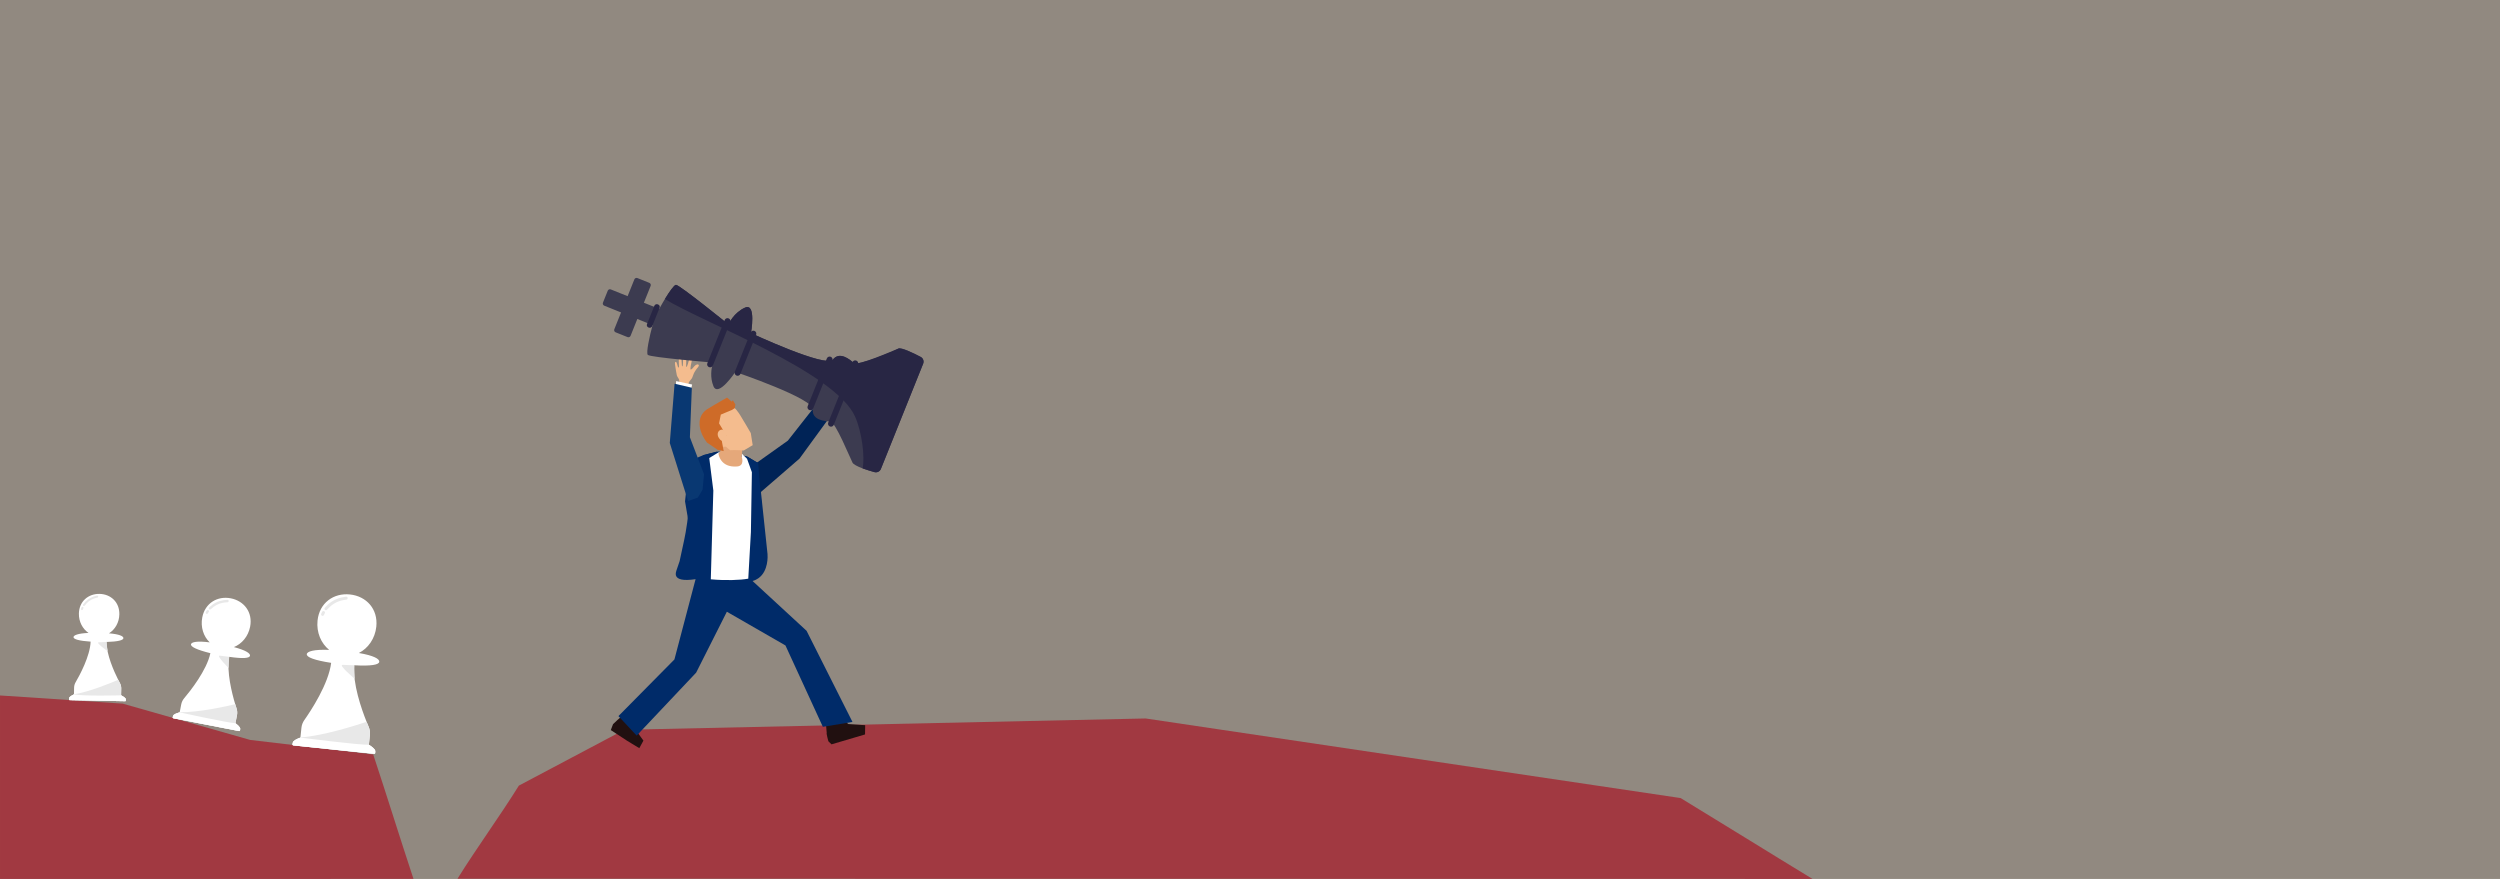 <?xml version="1.0" encoding="UTF-8"?><svg id="Layer_2" xmlns="http://www.w3.org/2000/svg" viewBox="0 0 2560 900"><rect x="0" y="0" width="2560" height="900" fill="#808080" stroke="none"/><defs><style>.cls-1{fill:#002356;}.cls-1,.cls-2,.cls-3,.cls-4,.cls-5,.cls-6,.cls-7,.cls-8,.cls-9,.cls-10,.cls-11,.cls-12,.cls-13{stroke-width:0px;}.cls-2{fill:#282644;}.cls-3{fill:#ce6b28;}.cls-4{fill:#211010;}.cls-5{fill:#fff;}.cls-6{fill:#002b69;}.cls-7{fill:#d7af80;opacity:.19;}.cls-8{fill:#093872;}.cls-9{fill:#a13941;}.cls-10{fill:#e5a87a;}.cls-11{fill:#e8e8e8;}.cls-12{fill:#3c3b50;}.cls-13{fill:#f4bc8e;}</style></defs><g id="_2560x900px-v1"><rect class="cls-7" width="2560" height="900"/><path class="cls-9" d="m0,712.15c42.36,2.79,83.31,5.58,125.67,8.37l130.5,37.17,126,14.87c14.36,43.42,26.88,84.01,41.24,127.43,0-.01-423.41,0-423.41.01,0-63.94,0-127.96,0-187.85Z"/><path class="cls-9" d="m468.49,899.79c20.86-33.39,41.99-61.95,62.85-95.34,35.97-19.05,71.94-38.1,107.91-57.16,177.95-3.86,355.91-7.72,533.86-11.58,182.63,27.17,365.26,54.34,547.88,81.51,45.14,27.45,89.83,55.34,134.98,82.78-462.14,0-925.25-.21-1387.48-.21Z"/><path class="cls-5" d="m128.9,717.36c.02.38-.29.68-.66.68l-56.96-1.11c-.37,0-.66-.33-.63-.7l.09-1.03.02-.26c.12-1.42,3.22-3.04,4.98-3.85l.14-6.96c.04-1.93.57-3.82,1.54-5.49,4.02-6.88,14.84-26.71,15.38-41.6-11.81-.81-17.57-2.48-17.53-4.61.04-1.99,4.76-3.85,15.38-4.33-6.05-4.07-10.02-11.45-9.86-19.81.24-12.55,9.67-20.37,21.11-20.15,11.44.22,20.56,8.4,20.31,20.95-.16,8.36-4.42,15.58-10.62,19.42,10.59.89,14.82,2.92,14.78,4.92-.04,2.14-5.45,3.59-17.28,3.94-.03,12.93,7.53,29.9,11.97,38.75.67,1.34,1.28,2.5,1.77,3.42.91,1.71,1.37,3.61,1.33,5.55l-.14,6.96c1.73.88,4.76,2.63,4.82,4.05l.06,1.29Z"/><path class="cls-11" d="m109.08,657.35s-4.89.18-8.15.39c-3.26.21,9.19,8.98,9.19,8.98,0,0-.74-6.09-1.04-9.36Z"/><path class="cls-11" d="m128.24,718.04l-56.96-1.11c-.37,0-.66-.33-.63-.7l.09-1.03.02-.26c.12-1.41,3.22-3.04,4.98-3.86v-.09c16.47-2.76,37.86-11.65,45.31-14.89.67,1.34,1.28,2.49,1.77,3.42.91,1.71,1.37,3.61,1.33,5.55l-.14,6.96s0,0,.03.01c1.73.88,4.73,2.62,4.8,4.03l.06,1.29c.02.38-.28.69-.66.68Z"/><path class="cls-11" d="m100.5,610.66c-.14-.57-.72-.87-1.27-.75-4.44.94-8.56,2.88-11.74,6.18-.87.9-1.67,1.88-2.41,2.89-.34.45-.1,1.16.35,1.44.52.32,1.1.11,1.44-.35,1.12-1.52,2.45-2.99,4-4.23,1.39-1.12,3.29-2.17,5.02-2.81,1.26-.47,2.55-.82,3.86-1.1.55-.12.89-.74.76-1.27Z"/><path class="cls-11" d="m85.3,621.72c-.07-.12-.17-.21-.29-.27-.24-.13-.53-.2-.8-.12-.26.08-.49.23-.63.47-.29.49-.51,1.04-.64,1.6-.05.14-.06.28-.03.42,0,.14.04.27.12.39.06.12.15.22.26.3.1.09.22.16.35.19.27.07.57.06.81-.09.22-.14.43-.35.49-.62.06-.26.14-.51.24-.76.06-.12.11-.23.18-.34.14-.24.19-.53.12-.8-.03-.14-.09-.26-.18-.36Z"/><path class="cls-5" d="m128.24,718.04l-56.96-1.11c-.37,0-.66-.33-.63-.7l.09-1.03.02-.26c.12-1.41,3.22-3.04,4.98-3.86,10.32,1.98,48.27.94,48.27.94,0,0,0,0,.03.01,1.73.88,4.73,2.62,4.8,4.03l.06,1.29c.02.38-.28.69-.66.68Z"/><path class="cls-5" d="m245.78,747.95c-.06.45-.48.75-.92.67l-67.39-13.13c-.44-.09-.72-.53-.6-.96l.32-1.2.08-.31c.44-1.66,4.45-2.94,6.71-3.54l1.6-8.23c.45-2.29,1.47-4.42,2.97-6.2,6.2-7.34,23.15-28.64,26.88-46.2-13.85-3.41-20.35-6.59-19.86-9.11.46-2.36,6.45-3.58,19.15-1.95-6.34-6.09-9.52-15.67-7.6-25.57,2.89-14.85,15.71-22.18,29.24-19.54,13.53,2.64,22.66,14.24,19.77,29.09-1.93,9.9-8.48,17.59-16.64,20.85,12.39,3.26,16.99,6.54,16.53,8.9-.49,2.53-7.22,3.13-21.34,1.09-2.72,15.35,2.74,37.06,6.18,48.48.52,1.73,1,3.23,1.39,4.43.72,2.22.87,4.57.43,6.86l-1.6,8.23c1.87,1.4,5.1,4.1,4.89,5.8l-.19,1.55Z"/><path class="cls-11" d="m234.69,672.59s-5.84-.8-9.76-1.23c-3.92-.43,9.05,12.57,9.05,12.57,0,0,.39-7.38.71-11.33Z"/><path class="cls-11" d="m245.97,746.4l-.19,1.55c-.06.45-.48.75-.92.67l-67.4-13.13c-.44-.08-.72-.52-.6-.96l.32-1.2.08-.31c.44-1.66,4.45-2.94,6.71-3.55l.02-.11c20.13.14,47.37-5.98,56.88-8.28.52,1.73.99,3.23,1.39,4.43.73,2.22.87,4.57.42,6.86l-1.6,8.23c1.87,1.41,5.11,4.11,4.89,5.8Z"/><path class="cls-11" d="m234.19,615.38c-.05-.7-.67-1.18-1.35-1.16-5.47.2-10.75,1.65-15.21,4.9-1.22.89-2.37,1.89-3.47,2.93-.49.47-.36,1.36.11,1.78.55.48,1.28.36,1.78-.11,1.65-1.57,3.53-3.05,5.62-4.19,1.89-1.04,4.35-1.89,6.54-2.29,1.59-.29,3.2-.44,4.81-.5.68-.02,1.21-.69,1.16-1.35Z"/><path class="cls-11" d="m213.85,625.35c-.06-.15-.16-.28-.28-.39-.26-.21-.59-.35-.93-.31-.32.04-.64.17-.85.42-.44.53-.83,1.13-1.09,1.76-.08.15-.12.32-.12.49-.02.17,0,.33.06.49.05.16.13.3.25.41.1.13.22.23.38.3.3.13.66.19.98.06.29-.12.59-.33.71-.63.12-.3.27-.58.44-.85.09-.13.18-.25.28-.37.21-.25.34-.6.31-.93,0-.17-.05-.32-.14-.46Z"/><path class="cls-5" d="m245.97,746.4l-.19,1.55c-.06.45-.48.75-.92.67l-67.4-13.13c-.44-.08-.72-.52-.6-.96l.32-1.2.08-.31c.44-1.66,4.45-2.94,6.71-3.55,0,0,48.53,10.59,57.11,11.13,1.87,1.41,5.11,4.11,4.89,5.8Z"/><path class="cls-5" d="m384.19,771.03c-.02.55-.5.96-1.04.9l-82.76-8.65c-.54-.06-.92-.56-.83-1.1l.26-1.48.07-.38c.35-2.05,5.06-4.03,7.72-5l1.06-10.11c.29-2.81,1.3-5.49,2.92-7.8,6.7-9.52,24.89-37.05,27.51-58.65-17.09-2.63-25.27-5.78-24.95-8.88.3-2.9,7.4-5.01,22.91-4.4-8.3-6.67-13.17-17.9-11.9-30.05,1.91-18.24,16.59-28.45,33.21-26.71,16.62,1.74,28.88,14.76,26.97,33-1.27,12.15-8.36,22.14-17.86,26.95,15.3,2.61,21.21,6.08,20.9,8.98-.32,3.1-8.38,4.55-25.64,3.59-1.64,18.82,7.27,44.44,12.64,57.87.82,2.03,1.55,3.79,2.15,5.2,1.11,2.6,1.54,5.43,1.25,8.23l-1.06,10.11c2.4,1.49,6.6,4.41,6.52,6.48l-.07,1.89Z"/><path class="cls-11" d="m362.75,681.25s-7.14-.35-11.91-.44c-4.78-.1,12.27,14.2,12.27,14.2,0,0-.32-8.95-.36-13.76Z"/><path class="cls-11" d="m384.25,769.14l-.07,1.89c-.02.55-.5.96-1.04.9l-82.77-8.65c-.54-.05-.92-.56-.83-1.1l.26-1.48.07-.38c.35-2.05,5.06-4.03,7.72-5v-.13c24.32-1.98,56.55-12.28,67.79-16.08.82,2.04,1.55,3.79,2.15,5.2,1.11,2.6,1.54,5.43,1.25,8.23l-1.05,10.11c2.4,1.5,6.6,4.41,6.52,6.48Z"/><path class="cls-11" d="m356.02,612.23c-.14-.84-.94-1.36-1.76-1.26-6.58.83-12.81,3.14-17.84,7.55-1.38,1.21-2.66,2.53-3.87,3.91-.54.62-.3,1.68.33,2.13.71.52,1.59.29,2.13-.33,1.82-2.07,3.94-4.06,6.34-5.66,2.17-1.45,5.05-2.75,7.65-3.47,1.89-.52,3.82-.88,5.76-1.12.82-.1,1.39-.97,1.26-1.76Z"/><path class="cls-11" d="m332.54,626.45c-.09-.18-.22-.32-.39-.44-.33-.22-.75-.36-1.15-.28-.39.08-.75.27-.98.6-.48.68-.88,1.45-1.12,2.25-.08.2-.11.4-.09.6-.01.2.03.4.12.58.08.19.19.34.35.47.13.15.3.26.49.33.38.13.82.16,1.19-.03.34-.17.68-.46.79-.83.12-.37.27-.73.44-1.08.1-.16.19-.32.3-.48.23-.33.34-.76.28-1.15-.03-.2-.1-.38-.22-.54Z"/><path class="cls-5" d="m384.25,769.14l-.07,1.89c-.02.55-.5.96-1.04.9l-82.77-8.65c-.54-.05-.92-.56-.83-1.1l.26-1.48.07-.38c.35-2.05,5.06-4.03,7.72-5,0,0,59.72,7.59,70.14,7.33,2.4,1.5,6.6,4.41,6.52,6.48Z"/><path class="cls-13" d="m855.11,395.98c-.35.93-1.02,3.17-1.02,3.17l4.46-1.09,7.47-6.01s.12-6.26,1.23-8.1c1.11-1.84,2.88-1.83,2.88-1.83,0,0-.85,8.73-.52,14.56.06.99-.88,2-1.79,3.54.27.96.5,2.43-.89,3.59-.03,1.95-1.33,2.65-3.36,4.25-1.42,1.12-6.78,5.46-8.75,7.21-2.05,1.82-4.53,4.55-8.23,7.91l-5.92-7c3.2-2.32,7.29-6.45,7.64-6.79.72-.7-.35-4.3.68-6.9,1.03-2.6,5.12-12.07,5.1-13.23.82-.22,2.17-.15,2.36,2.15.09,1.08-.76,3.04-1.34,4.57Z"/><g id="BM1"><path class="cls-4" d="m857.07,732.29c1.3.88,0,0,0,0l11.68,9.13,17.19,1.18-.15,9.48-34.34,10.14-3.2-3.16s-2.27-8.16-1.69-8.62l-1.46-16.35,11.97-1.79Z"/><path class="cls-4" d="m637.78,732.88c-1.54.35-10.04,8.69-10.04,8.69l-2.28,6.03,16.81,11.02,12.38,7.51,4.22-7.75-12.67-17.4-8.42-8.1Z"/><path class="cls-6" d="m765.07,467.49l-22.18-5.06-9.6.25-12.78,3.27-11.78,8.32-1.45,23.89-.76,9.3c-1.63,22.16-3.97,36.35-5.92,45.48-3.07,14.3-4.6,21.46-4.67,21.67-2.78,8.76-5.15,12.57-3.33,15.67,1.47,2.5,5.86,4.88,19.67,2.78-7.22,27.41-14.44,54.81-21.67,82.22-19.11,19.33-38.22,38.67-57.33,58,6.22,6.67,12.44,13.33,18.67,20,20.3-21.5,40.61-43.01,60.91-64.51,10.48-20.79,20.96-41.58,31.44-62.36,20,11.51,40,23.02,60,34.53,12.77,27.78,25.54,55.56,38.31,83.34,10.11-1.67,20.22-3.33,30.33-5-15.67-31.11-31.33-62.22-47-93.33-18.44-17-36.89-34-55.33-51,2.57-.72,4.54-1.8,6-2.83,10.44-7.4,9.48-22.94,9.33-24.83-2.33-22-4.67-44-7-66-.86-9.02-1.72-18.03-2.58-27.05l-11.27-6.72Z"/><path class="cls-1" d="m746.37,467.44c9.53,2.13,19.06,4.26,28.59,6.39,10.6-7.54,21.2-15.08,31.81-22.62,11.6-14.74,23.19-29.49,34.79-44.23,3.98,4.97,7.95,9.94,11.93,14.91-11.6,15.9-23.19,31.81-34.79,47.71-14.74,12.76-29.49,25.51-44.23,38.27-9.36-13.47-18.73-26.95-28.09-40.42Z"/><polygon class="cls-5" points="846.06 406.14 842.73 408.58 852.14 420.64 854.74 417.66 846.06 406.14"/><path class="cls-6" d="m765.07,467.49l-22.18-5.06-9.6.25-12.78,3.27-17,7.06.05,21.2-2.09,19.21,4.95,29.16-2.25,23.84c.62,6.51,1.25,13.01,1.88,19.52,3.7,1.63,7.41,3.26,11.11,4.89,2.81,3.11,5.63,6.22,8.44,9.33.76-2.31,1.52-4.63,2.28-6.94l34.93-.61c.54,1.61,1.09,3.22,1.63,4.83.83-.5,1.67-1,2.5-1.5.67-1.39,1.33-2.78,2-4.17,3.31-12.31,6.61-24.62,9.92-36.94l.68-41-3.18-39.62-11.27-6.72Z"/><polygon class="cls-10" points="732.95 468.21 752.97 502.7 762.93 475.67 760.65 468.78 759.53 467.81 761.07 449.3 739.82 447.09 738 461.32 732.95 468.21"/><path class="cls-5" d="m754.7,477.68c-17.24,1.35-18.94-12.82-18.94-12.82l1.51-2.54-11.01,6.7,4.19,33.31-2.59,90.89c15,1.37,30.13.88,38.37-.67l2.69-47.75.67-40.56.34-20.7-4.94-13.73-5.2-5.12-.26,3.13s3.41,9.23-4.82,9.87Z"/><path class="cls-13" d="m743.7,414.92s-13.35,6.82-17.07,9.41c-11.3,7.89-9.4,14.63-.49,27.11,5.46,7.65,17.07,5.91,17.07,5.91l4.41,3.69c3.08-.51,13.98.23,13.98.23l9.16-5.42-1.95-12.38s-9.28-15.98-9.81-16.57c0,0-3.66-6.69-7.61-9.86-3.16-2.53-7.68-2.12-7.68-2.12Z"/><path class="cls-3" d="m744.52,407.1l-8.2,4.73s-10.16,5.77-12.62,7.49c-10.95,7.65-8.79,22.14.28,33.91l10.89,7.38,6.2,1.36-1.89-10.12c1.51-1.47,5.09-5.03,5.09-5.03l-7.95-13.3,1.79-8.97,11.5-4.81,2.79-1.79.62-3.76-2.56-4.32-1.3,1.34-4.67-4.13Z"/><path class="cls-13" d="m744.29,445.86c1.02,3.62,1.41,5.63-1.85,5.99-1.75.2-3.92.53-6.54-3.77-1.97-3.23-.86-7.09,2.3-8,3.16-.91,5.07,2.16,6.09,5.78Z"/></g><path class="cls-13" d="m704.18,399.5s.67-7.3,1.32-8.3c.89-1.37,2-2.37,2.93-3.73.48-.69.69-1.54.99-2.32.31-.8.62-1.6.93-2.39.1-.27.21-.53.31-.79,0,0,1.96-3.47,3.1-4.74s2.78-3.25,1.2-3.97c-1.58-.72-3.81,1.35-5,3-1.2,1.66-2.95,2.75-2.94,1.75.03-2.68.72-5.54,1.27-8.15.86-4.03,1.86-8.33-.61-6.9-.47.27-.71.8-.89,1.31-1.32,3.54-1.8,7.44-3.33,10.9-.25.57-.84.75-.87-.12-.03-.87.13-7.32.2-9.4.04-1.23.1-2.47,0-3.69-.05-.54-.09-1.16-.43-1.62-.35-.47-1.15-.73-1.65-.37-.24.17-.38.47-.48.73-.39,1.02-.48,2.15-.56,3.23-.11,1.49-.13,2.98-.18,4.47-.12,3.18-.22,5.88-.52,6.4-.3.52-.55.66-.76-.84-.21-1.5-.49-8.74-.61-9.71-.12-.97-.56-1.59-1.17-1.51-.66.09-1.7-.06-1.32,9.49.06,1.74.27,3.38.11,3.81-.15.43-.78.51-1.15-.66-.36-1.17-1.06-4.56-1.79-4.72-.72-.16-1.64-.24-.9,3.79.74,4.02,1.21,8.35,1.71,9.95.5,1.6,2.06,3.34,2.42,4.7.36,1.36-.57,10.02-.57,10.02l9.28.35Z"/><polygon class="cls-5" points="692.07 394.44 692.39 390.24 708.73 393.74 707.89 397.83 692.07 394.44"/><polygon class="cls-8" points="704.6 513.05 685.86 453.58 690.78 392.92 708.45 397.04 706.45 447.77 720.93 485.65 719.42 501.47 714.62 509.5 704.6 513.05"/><path class="cls-12" d="m945.33,372.41l-43.3,107.81c-1.05,2.6-3.89,4-6.59,3.24-1.69-.47-3.7-1.06-5.81-1.71-2.08-.64-4.25-1.36-6.31-2.11-5.34-1.92-9.49-4.24-10.33-5.84-2.68-5.1-17.5-41.91-22.8-42.21-5.29-.3-18.89-1.11-17.87-12.31,1.01-11.19-79.3-38.42-79.3-38.42,0,0-17.63,26.56-22.47,14.56-3.64-9-2.02-18.07-.99-22.04,0,0,0-.01,0-.01.27-1.07.51-1.76.59-1.99,0-.02.02-.06.03-.08,0,0-64.36-5.35-66.82-7.89-1.93-1.99,1.67-18.71,4.87-30.49l-15.61-6.27-6.91,17.21c-.49,1.23-1.89,1.83-3.12,1.33l-12.21-4.9c-1.23-.49-1.82-1.89-1.33-3.12l6.92-17.22-17.22-6.92c-1.23-.49-1.82-1.89-1.33-3.12l4.91-12.21c.49-1.23,1.89-1.82,3.12-1.33l17.22,6.92,6.92-17.22c.49-1.23,1.89-1.82,3.12-1.33l12.21,4.91c1.23.49,1.82,1.89,1.33,3.12l-6.92,17.22,15.7,6.31c1.1-2.01,2.3-4.12,3.54-6.24.75-1.28,1.51-2.57,2.28-3.82,4.69-7.71,9.46-14.49,11.34-14.56,3.53-.13,53.71,40.52,53.71,40.52,0,0,0-.01.02-.05.37-.82,5.57-12,16.93-17.11,11.8-5.32,6.16,26.06,6.16,26.06,0,0,76.84,35.88,83.85,27.1,7.01-8.79,17.39.02,21.42,3.46,4.03,3.45,42.02-12.22,45.65-14.71,2.65-1.82,15.92,4.83,22.9,8.56,2.47,1.32,3.55,4.29,2.5,6.89Z"/><path class="cls-2" d="m945.33,372.41l-43.3,107.81c-1.05,2.6-3.89,4-6.59,3.24-1.69-.47-3.7-1.06-5.81-1.71-2.08-.64-4.25-1.36-6.31-2.11,2.42-11.57-.64-37.2-7.75-53.1-20.53-45.93-156.71-96.7-194.72-120.31,4.69-7.71,9.46-14.49,11.34-14.56,3.53-.13,53.71,40.52,53.71,40.52,0,0,0-.01.02-.05.37-.82,5.57-12,16.93-17.11,11.8-5.32,6.16,26.06,6.16,26.06,0,0,76.84,35.88,83.85,27.1,7.01-8.79,17.39.02,21.42,3.46,4.03,3.45,41.15-12.95,45.65-14.71,2.99-1.17,15.92,4.83,22.9,8.56,2.47,1.32,3.55,4.29,2.5,6.89Z"/><path class="cls-2" d="m852.37,369.31l-19.63,48.88c-.63,1.57-2.41,2.33-3.98,1.7h0c-1.57-.63-2.33-2.41-1.7-3.98l19.63-48.88c.63-1.57,2.41-2.33,3.98-1.7h0c1.57.63,2.33,2.41,1.7,3.98Z"/><path class="cls-2" d="m747.78,329.97l-17.78,44.27c-.63,1.57-2.41,2.33-3.98,1.7h0c-1.57-.63-2.33-2.41-1.7-3.98l17.78-44.27c.63-1.57,2.41-2.33,3.98-1.7h0c1.57.63,2.33,2.41,1.7,3.98Z"/><path class="cls-2" d="m774.27,342.81l-16.1,40.08c-.63,1.57-2.41,2.33-3.98,1.7h0c-1.57-.63-2.33-2.41-1.7-3.98l16.1-40.08c.63-1.57,2.41-2.33,3.98-1.7h0c1.57.63,2.33,2.41,1.7,3.98Z"/><path class="cls-2" d="m878.61,373.22l-24.82,61.79c-.63,1.57-2.41,2.33-3.98,1.7h0c-1.57-.63-2.33-2.41-1.7-3.98l24.82-61.79c.63-1.57,2.41-2.33,3.98-1.7h0c1.57.63,2.33,2.41,1.7,3.98Z"/><rect class="cls-2" x="656.21" y="320.7" width="25.52" height="5.73" rx="2.56" ry="2.56" transform="translate(119.41 823.76) rotate(-68.12)"/></g></svg>